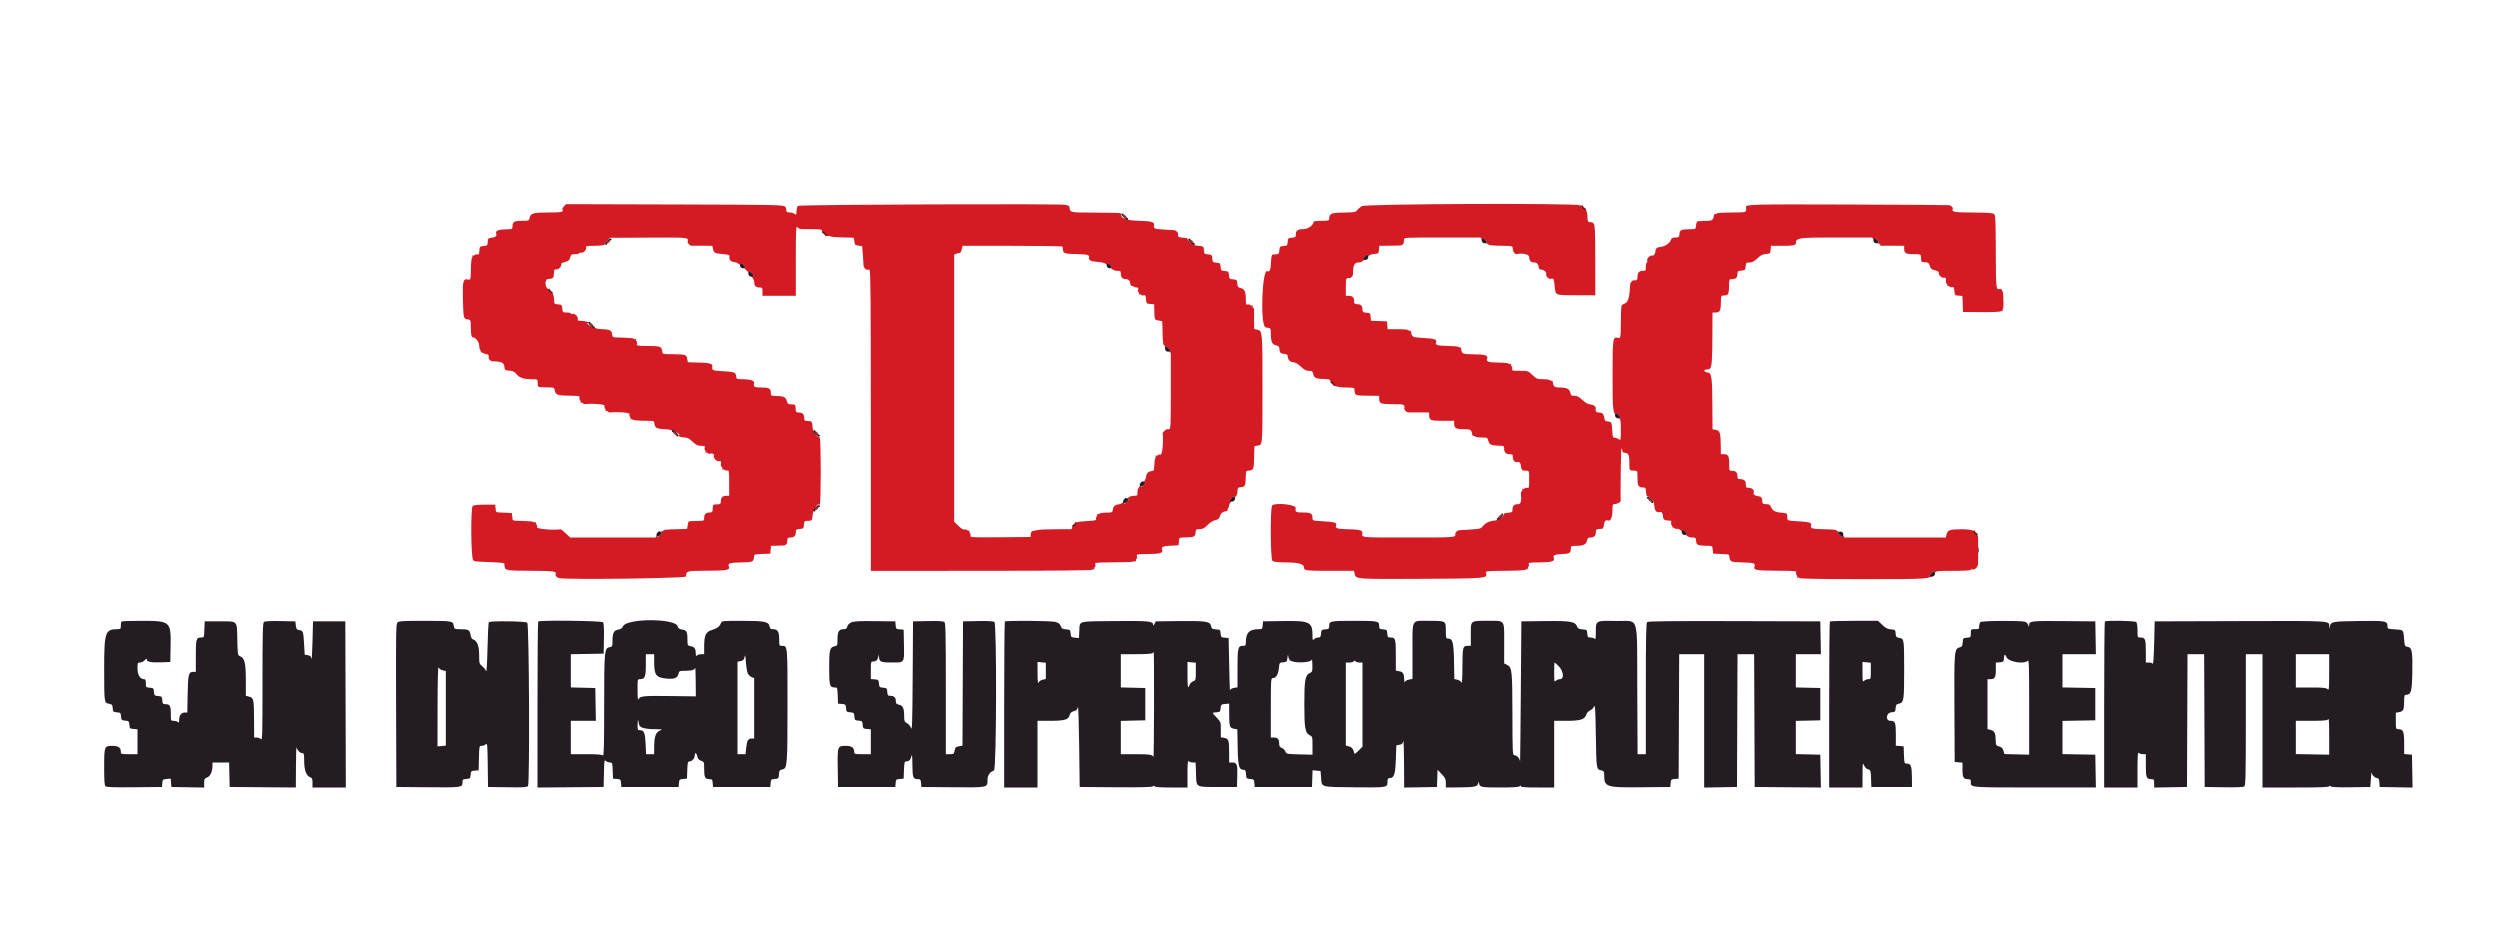 <svg id="svg" version="1.1" xmlns="http://www.w3.org/2000/svg" xmlns:xlink="http://www.w3.org/1999/xlink" width="400" height="149.333" viewBox="0, 0, 400,149.333"><g id="svgg"><path id="path0" d="M90.235 33.017 C 90.060 33.210,89.935 33.398,89.958 33.434 C 90.263 33.916,89.950 34.000,87.844 34.000 C 85.331 34.000,84.908 34.112,84.752 34.823 C 84.641 35.331,84.634 35.333,83.520 35.333 C 82.280 35.333,82.000 35.493,82.000 36.200 C 82.000 36.644,81.961 36.667,81.208 36.681 C 79.678 36.707,79.210 36.902,79.403 37.432 C 79.521 37.756,79.260 37.971,78.665 38.039 C 78.345 38.075,78.074 38.194,78.063 38.303 C 78.051 38.411,78.032 38.683,78.021 38.907 C 78.003 39.252,77.905 39.321,77.375 39.365 C 76.770 39.415,76.748 39.439,76.699 40.116 C 76.661 40.649,76.590 40.794,76.405 40.723 C 76.272 40.671,76.063 40.712,75.941 40.813 C 75.819 40.914,75.658 40.942,75.583 40.874 C 75.508 40.806,75.497 40.839,75.559 40.947 C 75.621 41.055,75.604 41.186,75.521 41.237 C 75.439 41.288,75.360 42.054,75.347 42.939 C 75.320 44.739,75.294 44.835,74.858 44.721 C 74.125 44.530,73.997 45.010,74.061 47.719 C 74.122 50.292,74.167 50.722,74.398 50.954 C 74.527 51.083,74.611 51.106,75.083 51.146 C 75.279 51.162,75.333 51.415,75.333 52.320 C 75.333 53.590,75.432 54.000,75.739 54.000 C 76.113 54.000,76.667 54.761,76.667 55.275 C 76.667 55.551,76.723 55.834,76.792 55.903 C 76.860 55.972,76.917 56.115,76.917 56.222 C 76.917 56.329,77.004 56.417,77.111 56.417 C 77.218 56.417,77.362 56.473,77.431 56.542 C 77.499 56.610,77.693 56.667,77.861 56.667 C 78.140 56.667,78.247 56.854,78.181 57.226 C 78.138 57.464,78.505 57.811,78.803 57.814 C 80.185 57.828,80.648 58.031,80.700 58.646 C 80.748 59.232,80.772 59.252,81.485 59.303 C 82.027 59.341,82.303 59.462,82.541 59.764 C 83.051 60.413,83.716 60.667,84.908 60.667 C 85.956 60.667,86.001 60.683,86.021 61.083 C 86.069 62.042,85.902 61.947,87.587 61.979 C 88.663 62.000,88.676 62.006,88.778 62.514 C 88.918 63.215,89.211 63.301,91.536 63.322 C 92.613 63.331,92.807 63.374,92.726 63.585 C 92.673 63.724,92.712 63.937,92.813 64.059 C 92.914 64.181,92.942 64.342,92.874 64.417 C 92.806 64.492,92.839 64.503,92.947 64.441 C 93.055 64.379,93.193 64.408,93.253 64.505 C 93.314 64.603,93.487 64.670,93.640 64.655 C 94.945 64.527,96.815 64.687,96.726 64.919 C 96.673 65.057,96.712 65.271,96.813 65.392 C 96.914 65.514,96.942 65.675,96.874 65.750 C 96.806 65.825,96.839 65.836,96.947 65.774 C 97.055 65.712,97.193 65.741,97.253 65.839 C 97.314 65.936,97.487 66.004,97.640 65.989 C 98.945 65.861,100.815 66.020,100.726 66.252 C 100.673 66.391,100.712 66.604,100.813 66.726 C 100.914 66.848,100.942 67.009,100.874 67.084 C 100.806 67.159,100.839 67.169,100.947 67.107 C 101.055 67.045,101.186 67.062,101.237 67.145 C 101.288 67.228,102.058 67.307,102.948 67.320 C 104.768 67.347,104.640 67.312,104.715 67.804 C 104.824 68.519,105.053 68.620,106.750 68.695 C 107.591 68.732,109.274 69.653,108.531 69.669 C 108.093 69.679,109.041 69.995,109.515 69.997 C 109.982 69.999,110.265 70.145,110.813 70.667 C 111.393 71.218,111.630 71.333,112.185 71.333 C 112.770 71.333,112.843 71.374,112.754 71.653 C 112.699 71.828,112.732 72.021,112.829 72.081 C 112.926 72.141,112.955 72.271,112.894 72.371 C 112.829 72.474,112.859 72.504,112.963 72.440 C 113.062 72.378,113.194 72.409,113.255 72.509 C 113.317 72.608,113.472 72.649,113.600 72.600 C 113.969 72.459,114.304 72.661,114.221 72.976 C 114.127 73.338,114.735 73.907,115.077 73.775 C 115.331 73.678,115.397 73.824,115.345 74.360 C 115.330 74.513,115.397 74.686,115.495 74.747 C 115.592 74.807,115.621 74.945,115.559 75.053 C 115.497 75.161,115.508 75.194,115.583 75.126 C 115.658 75.058,115.819 75.086,115.941 75.187 C 116.063 75.288,116.276 75.327,116.415 75.274 C 116.631 75.191,116.667 75.469,116.667 77.255 L 116.667 79.333 116.200 79.333 C 115.608 79.333,115.333 79.608,115.333 80.200 C 115.333 80.581,115.257 80.670,114.917 80.688 C 113.998 80.733,114.067 80.665,114.021 81.583 C 114.004 81.924,113.914 82.000,113.533 82.000 C 112.941 82.000,112.667 82.274,112.667 82.867 C 112.667 83.328,112.654 83.334,111.583 83.354 C 110.987 83.366,110.411 83.384,110.303 83.396 C 110.194 83.407,110.075 83.679,110.039 84.000 C 110.002 84.321,109.957 84.598,109.939 84.617 C 109.921 84.635,109.064 84.662,108.036 84.678 C 107.008 84.693,106.167 84.772,106.167 84.853 C 106.167 84.934,106.061 85.000,105.931 85.000 C 105.802 85.000,105.507 85.225,105.276 85.500 L 104.855 86.000 98.038 86.000 L 91.221 86.000 90.522 85.335 C 90.137 84.969,89.769 84.678,89.703 84.688 C 88.498 84.869,85.823 84.629,85.912 84.347 C 85.968 84.172,85.934 83.979,85.837 83.919 C 85.741 83.859,85.712 83.729,85.773 83.629 C 85.837 83.526,85.808 83.496,85.704 83.560 C 85.604 83.622,85.484 83.609,85.436 83.532 C 85.389 83.455,84.617 83.374,83.721 83.353 C 81.825 83.308,82.044 83.393,81.962 82.667 L 81.895 82.083 80.656 82.027 C 79.201 81.961,79.377 82.051,79.294 81.333 L 79.228 80.750 77.539 80.750 C 76.376 80.750,75.782 80.817,75.633 80.967 C 75.290 81.309,75.352 89.170,75.701 89.614 C 75.884 89.847,75.837 89.842,78.542 89.941 C 79.710 89.984,80.673 90.071,80.681 90.135 C 80.688 90.198,80.714 90.426,80.737 90.640 C 80.806 91.271,81.051 91.310,84.985 91.327 C 88.718 91.343,89.092 91.400,88.894 91.917 C 88.810 92.135,89.114 92.429,89.500 92.502 C 90.944 92.778,109.742 92.529,109.758 92.234 C 109.807 91.343,109.834 91.334,112.803 91.319 C 116.494 91.301,116.839 91.233,116.597 90.568 C 116.437 90.129,116.817 90.016,118.549 89.989 C 120.504 89.957,120.588 89.918,120.646 89.007 C 120.664 88.717,120.812 88.675,121.958 88.632 L 123.250 88.583 123.302 87.958 L 123.353 87.333 124.343 87.313 C 125.571 87.287,125.607 87.282,125.778 87.111 C 125.923 86.966,125.945 86.881,125.979 86.333 C 125.995 86.084,126.118 86.000,126.467 86.000 C 127.056 86.000,127.333 85.726,127.333 85.143 C 127.333 84.736,127.401 84.681,127.958 84.635 C 128.549 84.586,128.586 84.549,128.635 83.958 C 128.684 83.370,128.719 83.333,129.250 83.333 C 129.923 83.333,129.967 83.276,130.030 82.323 C 130.070 81.701,130.991 80.263,131.003 80.802 C 131.004 80.865,131.078 80.804,131.167 80.667 C 131.368 80.355,131.368 70.552,131.167 70.083 C 131.088 69.900,131.018 69.801,131.012 69.864 C 130.978 70.196,130.074 69.011,130.035 68.583 C 129.921 67.342,129.965 67.398,129.083 67.354 C 128.743 67.337,128.667 67.248,128.667 66.867 C 128.667 66.274,128.392 66.000,127.800 66.000 C 127.419 66.000,127.330 65.924,127.313 65.583 C 127.267 64.665,127.335 64.734,126.421 64.688 C 126.105 64.671,125.977 64.543,125.871 64.130 C 125.714 63.526,125.378 63.376,124.125 63.350 C 123.373 63.334,123.333 63.310,123.333 62.867 C 123.333 62.158,123.054 62.000,121.800 62.000 C 120.659 62.000,120.541 61.926,120.650 61.283 C 120.710 60.930,120.158 60.719,119.085 60.684 C 117.764 60.641,117.858 60.676,117.786 60.203 C 117.686 59.547,117.545 59.498,115.458 59.381 C 113.994 59.300,113.878 59.240,113.983 58.616 C 114.054 58.201,113.481 58.041,111.830 58.012 C 110.875 57.996,110.077 57.966,110.058 57.947 C 110.038 57.927,109.996 57.725,109.965 57.497 C 109.863 56.753,109.748 56.708,107.883 56.678 C 105.869 56.646,106.026 56.685,105.952 56.196 C 105.832 55.414,105.738 55.382,103.489 55.354 C 101.916 55.335,101.817 55.313,101.912 55.014 C 101.968 54.838,101.934 54.646,101.837 54.586 C 101.741 54.526,101.712 54.396,101.773 54.296 C 101.837 54.192,101.808 54.163,101.704 54.227 C 101.604 54.288,101.484 54.276,101.436 54.199 C 101.389 54.122,100.617 54.041,99.721 54.020 C 97.881 53.976,98.026 54.016,97.952 53.529 C 97.842 52.814,97.613 52.714,95.917 52.638 C 95.076 52.601,93.393 51.681,94.136 51.664 C 94.629 51.653,93.594 51.338,93.057 51.336 C 92.474 51.334,92.377 51.286,92.443 51.035 C 92.540 50.663,91.937 50.091,91.590 50.225 C 91.449 50.279,91.333 50.250,91.333 50.161 C 91.333 50.073,91.038 50.000,90.677 50.000 C 90.038 50.000,90.019 49.983,89.968 49.375 C 89.919 48.784,89.883 48.747,89.292 48.698 C 88.699 48.649,88.667 48.616,88.667 48.068 C 88.667 47.186,88.259 46.363,87.761 46.238 C 87.184 46.093,87.101 44.681,87.667 44.646 C 88.548 44.591,88.602 44.529,88.646 43.516 C 88.662 43.137,88.732 43.048,88.965 43.109 C 89.311 43.200,89.903 42.624,89.794 42.301 C 89.747 42.161,89.961 42.024,90.397 41.917 C 90.959 41.778,91.099 41.659,91.227 41.208 C 91.367 40.718,91.442 40.667,92.024 40.667 C 92.378 40.667,92.667 40.599,92.667 40.516 C 92.667 40.433,92.801 40.400,92.965 40.443 C 93.337 40.540,93.909 39.937,93.775 39.590 C 93.692 39.372,93.884 39.333,95.047 39.331 C 95.800 39.329,96.529 39.256,96.667 39.167 C 96.804 39.078,96.865 39.004,96.802 39.003 C 96.739 39.001,96.889 38.786,97.136 38.525 L 97.583 38.050 103.792 38.021 C 110.426 37.991,110.145 37.959,110.017 38.717 C 109.987 38.891,110.442 39.346,110.616 39.317 C 110.690 39.304,111.475 39.303,112.362 39.314 L 113.974 39.333 114.083 39.831 C 114.224 40.476,114.354 40.544,115.659 40.656 C 116.626 40.739,116.745 40.788,116.709 41.083 C 116.645 41.604,116.922 41.888,117.542 41.937 C 118.378 42.003,120.667 44.296,120.667 45.069 C 120.667 45.723,120.924 46.000,121.533 46.000 C 121.967 46.000,122.000 46.048,122.000 46.667 L 122.000 47.333 124.667 47.333 L 127.333 47.333 127.333 41.724 C 127.333 36.393,127.348 36.128,127.625 36.379 C 127.971 36.692,127.774 36.667,129.833 36.667 C 131.204 36.667,131.500 36.711,131.500 36.917 C 131.500 37.313,132.159 37.874,132.515 37.781 C 132.690 37.735,132.870 37.757,132.915 37.830 C 132.959 37.903,133.800 37.974,134.783 37.988 C 135.766 38.003,136.585 38.030,136.604 38.049 C 136.623 38.068,136.668 38.341,136.704 38.657 C 136.763 39.171,136.829 39.237,137.343 39.296 C 137.659 39.332,137.928 39.374,137.943 39.389 C 137.964 39.412,138.126 41.607,138.174 42.531 C 138.190 42.831,138.540 43.195,138.774 43.153 C 138.853 43.139,139.010 43.136,139.125 43.147 C 139.291 43.163,139.333 48.105,139.333 67.252 L 139.333 91.338 156.993 91.331 C 168.459 91.327,174.688 91.267,174.754 91.160 C 174.810 91.069,174.938 91.045,175.037 91.106 C 175.141 91.171,175.171 91.141,175.106 91.037 C 175.045 90.938,175.074 90.807,175.171 90.747 C 175.268 90.688,175.301 90.495,175.246 90.319 C 175.149 90.014,175.267 89.999,177.947 89.975 C 180.645 89.952,181.052 89.935,181.417 89.838 C 181.508 89.814,181.645 89.805,181.721 89.818 C 181.796 89.831,181.814 89.770,181.760 89.682 C 181.706 89.595,181.741 89.474,181.837 89.414 C 181.934 89.354,181.968 89.162,181.912 88.986 C 181.818 88.688,181.913 88.666,183.364 88.653 C 185.707 88.632,186.149 88.502,185.930 87.902 C 185.787 87.509,186.135 87.361,187.323 87.306 L 188.562 87.250 188.628 86.667 C 188.710 85.946,188.562 86.026,189.885 85.984 C 191.135 85.943,191.259 85.858,191.313 85.000 C 191.329 84.731,191.451 84.667,191.943 84.667 C 192.431 84.667,192.679 84.538,193.188 84.018 C 193.567 83.631,194.075 83.309,194.444 83.222 C 194.947 83.103,195.090 82.977,195.198 82.557 C 195.319 82.091,195.635 81.855,196.250 81.772 C 196.342 81.760,196.417 81.662,196.417 81.556 C 196.417 81.449,196.473 81.305,196.542 81.236 C 196.610 81.167,196.667 80.979,196.667 80.818 C 196.667 80.657,196.967 80.232,197.333 79.872 C 197.870 79.346,198.000 79.100,198.000 78.609 C 198.000 78.118,198.065 77.996,198.333 77.979 C 199.191 77.926,199.276 77.802,199.317 76.552 C 199.359 75.250,199.309 75.371,199.836 75.298 C 200.580 75.196,200.626 75.081,200.655 73.216 C 200.671 72.232,200.700 71.411,200.720 71.391 C 200.740 71.371,200.942 71.330,201.170 71.298 C 202.022 71.181,201.988 71.544,201.997 62.345 C 202.006 53.088,201.993 52.931,201.177 52.752 L 200.667 52.640 200.647 51.278 C 200.637 50.529,200.641 49.792,200.655 49.640 C 200.670 49.487,200.603 49.314,200.505 49.253 C 200.408 49.193,200.379 49.055,200.441 48.947 C 200.503 48.839,200.492 48.806,200.417 48.874 C 200.342 48.942,200.181 48.914,200.059 48.813 C 199.937 48.712,199.724 48.673,199.585 48.726 C 199.380 48.805,199.333 48.658,199.333 47.922 C 199.333 46.684,199.128 46.221,198.519 46.088 C 198.087 45.993,198.012 45.894,197.968 45.364 C 197.920 44.787,197.879 44.747,197.301 44.699 C 196.723 44.651,196.683 44.610,196.634 44.032 C 196.586 43.454,196.546 43.414,195.968 43.366 C 195.390 43.317,195.349 43.277,195.301 42.699 C 195.253 42.121,195.213 42.080,194.634 42.032 C 194.056 41.984,194.016 41.944,193.968 41.366 C 193.920 40.785,193.881 40.747,193.292 40.698 C 192.761 40.654,192.664 40.585,192.646 40.240 C 192.601 39.370,192.657 39.412,191.417 39.298 C 190.950 39.255,189.839 38.361,190.010 38.167 C 190.050 38.121,189.727 38.060,189.292 38.033 C 188.563 37.986,188.409 37.872,188.486 37.441 C 188.528 37.210,188.167 36.857,187.864 36.833 C 187.710 36.821,186.927 36.773,186.125 36.727 C 184.658 36.642,184.543 36.581,184.650 35.949 C 184.721 35.529,184.148 35.373,182.424 35.345 C 180.321 35.312,179.169 34.902,179.460 34.292 C 179.493 34.223,179.440 34.157,179.343 34.146 C 179.246 34.134,179.092 34.106,179.000 34.083 C 178.908 34.060,177.155 34.032,175.103 34.021 C 171.045 33.998,171.235 34.043,171.106 33.083 C 171.093 32.992,171.008 32.910,170.917 32.902 C 170.825 32.894,170.637 32.838,170.500 32.777 C 170.033 32.569,127.870 32.730,127.659 32.941 C 127.555 33.045,127.457 33.433,127.443 33.802 C 127.419 34.401,127.389 34.448,127.154 34.236 C 127.009 34.106,126.653 34.000,126.362 34.000 C 126.012 34.000,125.826 33.915,125.813 33.750 C 125.773 33.278,125.750 33.194,125.620 33.065 C 125.337 32.782,124.337 32.762,107.735 32.715 L 90.553 32.666 90.235 33.017 M217.894 32.985 C 217.607 33.161,217.265 33.457,217.135 33.644 C 216.922 33.948,216.701 33.986,215.040 34.011 C 212.940 34.042,212.667 34.166,212.667 35.083 C 212.667 35.283,212.417 35.333,211.417 35.333 C 210.729 35.333,210.167 35.403,210.167 35.487 C 210.167 36.032,209.280 36.667,208.519 36.667 C 207.620 36.667,207.333 36.874,207.333 37.523 C 207.333 37.931,207.266 37.985,206.708 38.032 C 206.119 38.080,206.080 38.119,206.032 38.699 C 205.984 39.277,205.944 39.317,205.366 39.366 C 204.785 39.414,204.747 39.453,204.698 40.042 C 204.654 40.572,204.585 40.670,204.240 40.688 C 204.016 40.699,203.740 40.718,203.625 40.729 C 203.484 40.743,203.398 41.156,203.360 41.999 C 203.305 43.216,203.158 43.550,202.745 43.392 C 201.955 43.088,201.626 51.515,202.398 52.287 C 202.527 52.416,202.611 52.440,203.083 52.479 C 203.272 52.495,203.333 52.721,203.333 53.406 C 203.333 54.656,203.537 55.112,204.157 55.248 C 204.498 55.323,204.674 55.466,204.688 55.680 C 204.737 56.436,204.824 56.543,205.462 56.628 C 205.999 56.700,205.979 56.683,206.046 57.119 C 206.126 57.646,206.428 57.924,206.964 57.964 C 207.266 57.987,207.709 58.251,208.147 58.667 C 208.689 59.183,208.979 59.333,209.428 59.333 C 209.943 59.333,210.020 59.391,210.111 59.848 C 210.240 60.493,210.580 60.625,212.190 60.655 C 212.698 60.665,212.815 60.736,212.905 61.094 C 213.056 61.697,213.894 62.000,215.411 62.000 C 216.102 62.000,216.673 62.056,216.681 62.125 C 216.688 62.194,216.713 62.419,216.736 62.625 C 216.809 63.279,216.872 63.297,219.208 63.319 L 220.667 63.333 220.667 63.800 C 220.667 64.571,220.909 64.667,222.867 64.667 C 224.723 64.667,224.800 64.697,224.683 65.384 C 224.654 65.558,225.109 66.013,225.283 65.983 C 225.356 65.971,226.148 65.969,227.042 65.980 L 228.667 66.000 228.667 66.467 C 228.667 67.238,228.909 67.333,230.867 67.333 L 232.667 67.333 232.667 67.800 C 232.667 68.506,232.947 68.667,234.181 68.667 C 235.326 68.667,235.449 68.748,235.561 69.583 C 235.573 69.675,235.671 69.750,235.778 69.750 C 235.885 69.750,236.028 69.806,236.097 69.875 C 236.166 69.944,236.620 70.000,237.106 70.000 C 237.962 70.000,237.995 70.017,238.129 70.536 C 238.286 71.140,238.622 71.290,239.875 71.317 C 240.627 71.333,240.667 71.357,240.667 71.800 C 240.667 72.392,240.941 72.667,241.533 72.667 C 241.790 72.667,242.006 72.723,242.014 72.792 C 242.022 72.860,242.047 73.092,242.070 73.307 C 242.116 73.724,242.467 74.039,242.765 73.930 C 243.089 73.812,243.304 74.073,243.372 74.668 C 243.409 74.988,243.527 75.259,243.636 75.271 C 243.745 75.282,244.021 75.301,244.250 75.313 C 244.660 75.333,244.667 75.356,244.667 76.745 C 244.667 77.936,244.627 78.141,244.415 78.059 C 244.276 78.006,244.063 78.045,243.941 78.147 C 243.819 78.248,243.658 78.275,243.583 78.207 C 243.508 78.139,243.497 78.172,243.559 78.280 C 243.621 78.388,243.592 78.526,243.495 78.587 C 243.397 78.647,243.330 78.821,243.345 78.973 C 243.466 80.211,243.337 80.667,242.867 80.667 C 242.277 80.667,242.000 80.941,242.000 81.524 C 242.000 81.938,241.937 81.986,241.330 82.032 C 240.962 82.060,240.660 82.137,240.658 82.203 C 240.651 82.584,239.696 83.258,239.101 83.302 C 238.311 83.360,237.635 83.692,237.213 84.229 C 236.888 84.642,236.839 84.650,233.469 84.840 C 233.168 84.857,232.805 85.207,232.847 85.441 C 232.947 85.998,232.927 86.000,225.417 86.000 C 217.491 86.000,217.856 86.035,217.983 85.283 C 218.055 84.861,217.481 84.706,215.745 84.678 C 213.968 84.650,213.598 84.539,213.773 84.083 C 213.948 83.627,213.557 83.510,211.458 83.391 C 210.002 83.309,210.000 83.308,210.000 82.854 C 210.000 82.159,209.715 82.000,208.467 82.000 C 207.325 82.000,207.207 81.926,207.317 81.283 C 207.408 80.744,204.134 80.381,203.548 80.864 C 203.228 81.127,203.261 89.404,203.583 89.726 C 203.762 89.904,204.340 89.971,205.866 89.989 C 207.966 90.015,208.667 90.249,208.667 90.928 C 208.667 91.289,209.133 91.333,212.917 91.333 L 216.640 91.333 216.752 91.843 C 216.932 92.662,217.035 92.669,227.135 92.616 C 237.898 92.559,238.060 92.545,237.756 91.714 C 237.630 91.371,237.853 91.344,240.974 91.326 C 242.657 91.316,244.039 91.238,244.093 91.151 C 244.146 91.065,244.278 91.045,244.387 91.107 C 244.495 91.169,244.528 91.159,244.460 91.084 C 244.392 91.009,244.419 90.848,244.520 90.726 C 244.621 90.604,244.660 90.391,244.607 90.252 C 244.525 90.039,244.747 89.998,246.047 89.986 C 248.372 89.965,248.815 89.835,248.597 89.235 C 248.455 88.844,248.803 88.685,249.880 88.650 C 251.177 88.608,251.333 88.502,251.333 87.667 C 251.333 87.378,251.444 87.333,252.156 87.333 C 253.322 87.333,253.781 87.119,253.914 86.510 C 254.006 86.094,254.110 86.000,254.480 86.000 C 255.059 86.000,255.333 85.722,255.333 85.133 C 255.333 84.752,255.410 84.663,255.750 84.646 C 255.979 84.634,256.255 84.616,256.364 84.604 C 256.473 84.593,256.591 84.321,256.628 84.001 C 256.697 83.393,256.913 83.144,257.255 83.275 C 257.669 83.434,257.949 82.870,257.981 81.813 C 258.017 80.618,257.999 80.658,258.523 80.622 C 258.929 80.595,259.357 80.287,259.317 80.051 C 259.243 79.615,259.350 71.628,259.429 71.707 C 259.482 71.760,259.545 71.941,259.570 72.110 C 259.595 72.279,259.683 72.420,259.766 72.425 C 260.518 72.466,260.667 72.681,260.688 73.761 C 260.720 75.429,260.625 75.265,261.583 75.313 C 261.985 75.333,262.000 75.374,262.000 76.467 C 262.000 77.716,262.159 78.000,262.857 78.000 C 263.276 78.000,263.318 78.060,263.365 78.708 C 263.394 79.098,263.454 79.384,263.500 79.343 C 263.603 79.253,264.578 80.187,264.621 80.417 C 264.638 80.508,264.679 80.833,264.712 81.138 C 264.776 81.744,265.088 82.043,265.542 81.934 C 265.879 81.854,266.013 82.021,266.077 82.598 C 266.142 83.193,266.233 83.247,267.286 83.319 C 267.398 83.327,267.446 83.447,267.393 83.585 C 267.340 83.724,267.379 83.937,267.480 84.059 C 267.581 84.181,267.627 84.330,267.582 84.390 C 267.537 84.451,267.549 84.463,267.610 84.418 C 267.670 84.373,267.819 84.419,267.941 84.520 C 268.063 84.621,268.270 84.663,268.402 84.612 C 268.546 84.557,268.940 84.818,269.383 85.260 C 269.987 85.864,270.234 86.000,270.728 86.000 C 271.215 86.000,271.337 86.065,271.354 86.333 C 271.408 87.191,271.531 87.276,272.781 87.317 C 274.105 87.360,273.956 87.279,274.038 88.000 L 274.105 88.583 275.344 88.640 C 276.758 88.704,276.676 88.671,276.711 89.189 C 276.757 89.860,277.013 89.956,278.838 89.988 C 280.516 90.017,280.895 90.132,280.736 90.568 C 280.493 91.236,280.829 91.301,284.620 91.319 C 287.109 91.331,287.477 91.367,287.393 91.585 C 287.340 91.724,287.379 91.937,287.480 92.059 C 287.581 92.181,287.608 92.342,287.540 92.417 C 287.472 92.492,287.505 92.503,287.613 92.441 C 287.722 92.379,287.857 92.403,287.913 92.495 C 287.980 92.603,291.554 92.661,298.105 92.661 C 309.035 92.661,308.735 92.685,309.468 91.753 C 309.797 91.335,309.806 91.333,312.566 91.333 C 314.240 91.333,315.333 91.270,315.333 91.172 C 315.333 91.083,315.449 91.055,315.590 91.109 C 315.950 91.247,316.473 90.720,316.497 90.193 C 316.526 89.578,316.519 86.507,316.488 86.000 C 316.425 84.976,315.743 84.658,313.667 84.684 C 311.944 84.706,311.630 84.817,311.463 85.464 L 311.324 86.000 303.234 86.000 L 295.145 86.000 294.724 85.500 C 294.493 85.225,294.198 85.000,294.069 85.000 C 293.939 85.000,293.833 84.933,293.833 84.852 C 293.833 84.771,292.954 84.692,291.880 84.677 C 289.967 84.651,289.596 84.546,289.773 84.083 C 289.948 83.627,289.557 83.510,287.458 83.391 C 286.056 83.312,285.999 83.293,285.979 82.904 C 285.968 82.682,285.949 82.407,285.938 82.293 C 285.924 82.162,285.575 82.064,285.000 82.028 C 284.035 81.968,283.568 81.694,283.318 81.042 C 283.207 80.751,283.043 80.667,282.587 80.667 C 282.118 80.667,281.996 80.600,281.979 80.333 C 281.931 79.563,281.846 79.458,281.205 79.372 C 280.730 79.308,280.487 79.066,280.597 78.765 C 280.706 78.467,280.391 78.116,279.974 78.070 C 279.759 78.047,279.527 78.022,279.458 78.014 C 279.390 78.006,279.333 77.790,279.333 77.533 C 279.333 76.941,279.059 76.667,278.467 76.667 C 278.067 76.667,278.000 76.600,278.000 76.200 C 278.000 75.608,277.726 75.333,277.133 75.333 C 276.668 75.333,276.667 75.330,276.667 74.200 C 276.667 72.946,276.509 72.667,275.800 72.667 L 275.333 72.667 275.322 71.458 C 275.301 69.217,275.210 68.917,274.514 68.778 L 274.000 68.675 273.984 65.462 C 273.958 60.116,273.890 59.640,273.134 59.584 C 272.710 59.553,272.511 59.177,272.903 59.146 C 273.386 59.108,273.471 59.084,273.602 58.954 C 273.902 58.653,273.966 57.695,273.986 53.208 L 274.000 50.000 274.467 50.000 C 275.175 50.000,275.333 49.720,275.333 48.467 C 275.333 47.843,275.390 47.327,275.458 47.319 C 275.527 47.312,275.752 47.287,275.958 47.264 C 276.574 47.196,276.625 47.064,276.653 45.458 C 276.666 44.706,276.690 44.667,277.133 44.667 C 277.723 44.667,278.000 44.393,278.000 43.810 C 278.000 43.403,278.067 43.348,278.625 43.302 C 279.216 43.253,279.253 43.216,279.302 42.625 C 279.351 42.036,279.386 42.000,279.920 42.000 C 280.351 42.000,280.651 41.843,281.178 41.342 C 281.717 40.829,282.021 40.673,282.560 40.634 C 283.227 40.585,283.252 40.562,283.302 39.958 L 283.353 39.333 285.080 39.333 C 286.907 39.333,287.333 39.257,287.333 38.928 C 287.333 38.054,287.709 38.000,293.813 38.000 L 299.522 38.000 299.942 38.500 C 300.174 38.775,300.469 39.000,300.598 39.000 C 300.728 39.000,300.833 39.075,300.833 39.167 C 300.833 39.258,300.890 39.324,300.958 39.314 C 301.027 39.303,301.890 39.303,302.875 39.314 L 304.667 39.333 304.667 39.800 C 304.667 40.509,304.946 40.667,306.200 40.667 C 307.292 40.667,307.334 40.682,307.354 41.083 C 307.400 42.000,307.334 41.932,308.226 41.979 C 308.518 41.995,308.658 42.138,308.773 42.542 C 308.901 42.992,309.041 43.111,309.603 43.250 C 310.039 43.358,310.253 43.494,310.206 43.635 C 310.097 43.957,310.689 44.533,311.035 44.443 C 311.330 44.365,311.397 44.491,311.345 45.027 C 311.330 45.179,311.397 45.353,311.495 45.413 C 311.592 45.474,311.621 45.612,311.559 45.720 C 311.497 45.828,311.508 45.861,311.583 45.793 C 311.658 45.725,311.819 45.752,311.941 45.853 C 312.063 45.955,312.272 45.995,312.405 45.944 C 312.590 45.873,312.661 46.018,312.699 46.550 C 312.748 47.226,312.771 47.252,313.368 47.301 L 313.986 47.353 314.035 48.635 L 314.083 49.917 317.000 49.942 C 318.604 49.956,319.999 49.900,320.099 49.818 C 320.199 49.737,320.342 49.725,320.417 49.793 C 320.492 49.861,320.503 49.828,320.441 49.720 C 320.379 49.612,320.392 49.484,320.470 49.435 C 320.586 49.364,320.590 48.001,320.479 46.833 C 320.443 46.465,320.142 46.140,319.917 46.227 C 319.375 46.435,319.341 46.084,319.329 40.288 C 319.320 35.475,319.277 34.468,319.076 34.267 C 318.884 34.074,318.199 34.022,315.716 34.007 C 312.623 33.990,312.246 33.922,312.440 33.417 C 312.523 33.199,312.221 32.906,311.833 32.829 C 311.696 32.802,304.428 32.755,295.682 32.725 C 280.259 32.672,279.300 32.696,279.358 33.141 C 279.472 34.003,279.480 34.000,277.111 34.000 C 275.889 34.000,274.833 34.056,274.764 34.125 C 274.695 34.194,274.551 34.250,274.444 34.250 C 274.337 34.250,274.240 34.325,274.228 34.417 C 274.117 35.239,273.984 35.333,272.897 35.354 C 272.312 35.366,271.745 35.384,271.636 35.396 C 271.527 35.407,271.409 35.679,271.372 36.000 C 271.290 36.721,271.438 36.640,270.115 36.683 C 268.865 36.724,268.741 36.809,268.688 37.667 C 268.671 37.933,268.549 38.000,268.079 38.000 C 267.624 38.000,267.460 38.084,267.348 38.375 C 267.099 39.028,266.314 39.489,265.306 39.574 C 265.161 39.586,264.918 39.830,264.910 39.972 C 264.877 40.550,264.635 40.961,264.369 40.891 C 263.997 40.794,263.424 41.395,263.558 41.744 C 263.612 41.885,263.584 42.000,263.495 42.000 C 263.406 42.000,263.333 42.300,263.333 42.667 C 263.333 43.286,263.300 43.333,262.867 43.333 C 262.253 43.333,262.000 43.611,262.000 44.283 C 262.000 44.787,261.865 44.923,261.441 44.847 C 261.208 44.805,260.857 45.168,260.838 45.469 C 260.681 47.926,260.528 48.368,259.724 48.676 C 259.379 48.808,259.364 48.916,259.342 51.351 C 259.317 54.122,259.308 54.172,258.858 54.055 C 258.048 53.843,258.009 54.119,258.009 60.026 C 258.010 65.971,258.028 66.105,258.913 66.801 C 259.313 67.116,259.333 67.213,259.333 68.836 C 259.333 70.379,259.308 70.520,259.067 70.320 C 258.921 70.198,258.644 70.075,258.452 70.046 C 258.005 69.977,258.049 70.089,257.957 68.786 C 257.867 67.497,257.868 67.498,257.227 67.431 C 256.840 67.391,256.739 67.291,256.694 66.899 C 256.617 66.241,256.380 66.000,255.813 66.000 C 255.364 66.000,255.228 65.804,255.317 65.283 C 255.361 65.023,254.911 64.738,254.401 64.702 C 254.060 64.678,253.650 64.441,253.186 63.999 C 252.653 63.492,252.352 63.333,251.923 63.333 C 251.430 63.333,251.346 63.269,251.248 62.823 C 251.115 62.217,250.656 62.000,249.509 62.000 C 248.705 62.000,248.544 61.862,248.439 61.083 C 248.427 60.992,248.329 60.917,248.222 60.917 C 248.115 60.917,247.972 60.860,247.903 60.792 C 247.834 60.723,247.352 60.667,246.833 60.667 C 245.958 60.667,245.835 60.617,245.187 60.000 C 244.490 59.337,244.478 59.333,243.165 59.333 C 242.054 59.333,241.859 59.293,241.941 59.081 C 241.994 58.943,241.955 58.729,241.853 58.608 C 241.752 58.486,241.725 58.325,241.793 58.250 C 241.861 58.175,241.828 58.164,241.720 58.226 C 241.612 58.288,241.481 58.271,241.430 58.188 C 241.379 58.105,240.608 58.027,239.717 58.013 C 238.148 57.990,237.772 57.867,237.930 57.432 C 238.146 56.839,237.697 56.702,235.478 56.681 C 233.975 56.666,233.889 56.619,233.772 55.750 C 233.760 55.658,233.675 55.582,233.583 55.581 C 233.492 55.579,233.342 55.532,233.250 55.475 C 233.158 55.418,232.373 55.360,231.505 55.345 C 229.966 55.319,229.602 55.195,229.773 54.750 C 229.948 54.295,229.556 54.177,227.475 54.058 C 225.985 53.974,225.884 53.916,225.772 53.083 C 225.760 52.992,225.663 52.917,225.556 52.917 C 225.449 52.917,225.305 52.860,225.236 52.792 C 225.167 52.723,224.416 52.667,223.566 52.667 L 222.020 52.667 221.968 52.042 L 221.917 51.417 220.635 51.368 L 219.353 51.320 219.301 50.701 C 219.253 50.118,219.215 50.080,218.625 50.032 C 218.067 49.985,218.000 49.931,218.000 49.523 C 218.000 48.941,217.723 48.667,217.133 48.667 C 216.733 48.667,216.667 48.600,216.667 48.200 C 216.667 47.608,216.392 47.333,215.800 47.333 L 215.333 47.333 215.333 45.917 C 215.333 44.536,215.388 44.396,215.893 44.486 C 216.131 44.529,216.477 44.162,216.480 43.864 C 216.495 42.465,216.699 42.000,217.298 42.000 C 217.762 42.000,218.021 41.862,218.530 41.343 C 219.046 40.816,219.313 40.675,219.879 40.634 C 220.562 40.585,220.585 40.564,220.635 39.958 L 220.687 39.333 222.343 39.313 C 224.288 39.288,224.265 39.290,224.444 39.111 C 224.590 38.966,224.612 38.881,224.646 38.333 C 224.666 38.006,224.785 38.000,230.761 38.000 L 236.855 38.000 237.276 38.500 C 237.507 38.775,237.802 39.000,237.931 39.000 C 238.061 39.000,238.167 39.066,238.167 39.147 C 238.167 39.228,239.008 39.307,240.036 39.322 C 242.128 39.353,242.008 39.322,242.045 39.856 C 242.072 40.262,242.380 40.690,242.616 40.650 C 243.707 40.465,244.667 40.691,244.667 41.133 C 244.667 41.720,244.940 42.000,245.514 42.000 C 245.932 42.000,246.140 42.268,246.228 42.917 C 246.240 43.008,246.325 43.090,246.417 43.097 C 246.968 43.144,247.468 43.504,247.391 43.799 C 247.283 44.211,247.790 44.717,248.202 44.609 C 248.566 44.514,248.622 44.627,248.732 45.667 C 248.907 47.336,248.653 47.227,252.417 47.240 L 255.250 47.250 255.244 41.917 C 255.238 36.716,255.202 35.979,254.935 35.713 C 254.806 35.584,254.722 35.560,254.250 35.521 C 254.073 35.506,254.000 35.305,254.000 34.828 C 254.000 33.718,253.627 33.051,252.892 32.848 C 251.565 32.481,218.506 32.611,217.894 32.985 M179.918 34.668 C 180.084 34.852,180.256 34.966,180.301 34.922 C 180.412 34.810,179.997 34.333,179.787 34.333 C 179.692 34.333,179.751 34.484,179.918 34.668 M237.917 38.805 C 237.806 38.916,237.167 38.325,237.167 38.112 C 237.167 38.018,237.354 38.118,237.583 38.333 C 237.811 38.548,237.962 38.760,237.917 38.805 M300.584 38.805 C 300.473 38.916,299.833 38.325,299.833 38.112 C 299.833 38.018,300.021 38.118,300.249 38.333 C 300.478 38.548,300.629 38.760,300.584 38.805 M97.251 38.666 C 97.085 38.850,97.026 39.000,97.120 39.000 C 97.330 39.000,97.746 38.524,97.634 38.412 C 97.590 38.367,97.417 38.482,97.251 38.666 M190.584 38.668 C 190.751 38.852,190.923 38.966,190.967 38.922 C 191.079 38.810,190.663 38.333,190.454 38.333 C 190.359 38.333,190.418 38.484,190.584 38.668 M170.014 39.458 C 170.022 39.527,170.047 39.759,170.070 39.974 C 170.134 40.554,170.375 40.627,172.308 40.655 C 174.034 40.681,174.402 40.795,174.227 41.250 C 174.141 41.474,174.462 41.774,174.833 41.817 C 174.971 41.833,175.472 41.887,175.947 41.938 C 176.659 42.014,176.932 42.146,177.496 42.682 C 178.021 43.182,178.315 43.333,178.757 43.333 C 179.277 43.333,179.333 43.379,179.333 43.800 C 179.333 44.387,179.607 44.667,180.181 44.667 C 180.598 44.667,180.807 44.935,180.894 45.583 C 180.907 45.675,181.004 45.750,181.111 45.750 C 181.218 45.750,181.362 45.806,181.431 45.875 C 181.499 45.944,181.698 46.000,181.872 46.000 C 182.109 46.000,182.163 46.081,182.088 46.319 C 182.032 46.495,182.066 46.688,182.163 46.747 C 182.259 46.807,182.288 46.938,182.227 47.037 C 182.163 47.141,182.192 47.171,182.296 47.106 C 182.396 47.045,182.526 47.074,182.586 47.171 C 182.646 47.268,182.834 47.303,183.004 47.249 C 183.268 47.165,183.321 47.256,183.365 47.867 C 183.415 48.564,183.434 48.585,184.042 48.635 L 184.667 48.687 184.688 49.677 C 184.719 51.173,184.730 51.197,185.462 51.295 C 185.709 51.328,185.927 51.371,185.947 51.391 C 185.967 51.411,185.996 52.269,186.011 53.297 C 186.026 54.325,186.105 55.167,186.186 55.167 C 186.267 55.167,186.333 55.272,186.333 55.402 C 186.333 55.531,186.558 55.826,186.833 56.058 L 187.333 56.478 187.333 62.573 C 187.333 67.878,187.301 68.667,187.083 68.667 C 186.946 68.667,186.777 68.672,186.708 68.679 C 186.536 68.695,186.010 69.183,186.026 69.312 C 186.188 70.604,185.963 72.844,185.681 72.754 C 185.505 72.699,185.312 72.732,185.253 72.829 C 185.193 72.926,185.062 72.955,184.963 72.894 C 184.859 72.829,184.829 72.859,184.894 72.963 C 184.955 73.062,184.946 73.181,184.872 73.226 C 184.799 73.271,184.721 73.741,184.699 74.269 C 184.653 75.363,184.677 75.308,184.214 75.379 C 183.684 75.460,183.410 75.762,183.368 76.313 C 183.343 76.643,183.105 77.031,182.665 77.463 C 182.130 77.988,182.000 78.233,182.000 78.724 C 182.000 79.314,181.981 79.333,181.391 79.333 C 180.900 79.333,180.654 79.463,180.130 79.998 C 179.698 80.438,179.309 80.676,178.979 80.701 C 178.429 80.743,178.127 81.017,178.046 81.548 C 177.974 82.015,178.016 81.997,176.941 82.022 C 176.419 82.034,175.951 82.110,175.901 82.191 C 175.851 82.272,175.722 82.288,175.613 82.226 C 175.505 82.164,175.472 82.175,175.540 82.250 C 175.608 82.325,175.581 82.486,175.480 82.608 C 175.379 82.729,175.336 82.933,175.384 83.059 C 175.454 83.241,175.153 83.306,173.939 83.370 C 172.228 83.459,171.719 83.649,171.567 84.255 L 171.464 84.667 169.024 84.679 C 167.681 84.686,166.433 84.726,166.250 84.768 C 166.067 84.810,165.745 84.869,165.536 84.900 C 165.054 84.970,164.951 85.077,164.917 85.542 L 164.889 85.917 160.032 85.961 C 155.732 86.000,155.186 85.976,155.273 85.750 C 155.327 85.610,155.288 85.396,155.187 85.274 C 155.086 85.152,155.058 84.985,155.126 84.901 C 155.194 84.818,155.182 84.806,155.099 84.874 C 155.015 84.942,154.848 84.914,154.726 84.813 C 154.604 84.712,154.398 84.670,154.267 84.720 C 154.130 84.773,153.743 84.530,153.349 84.143 L 152.667 83.474 152.667 62.090 L 152.667 40.706 153.042 40.584 C 153.248 40.516,153.492 40.451,153.583 40.439 C 153.675 40.427,153.760 40.342,153.772 40.250 C 153.785 40.158,153.850 39.915,153.917 39.708 L 154.039 39.333 162.019 39.333 C 166.409 39.333,170.006 39.390,170.014 39.458 M218.584 41.166 C 218.418 41.350,218.205 41.500,218.112 41.500 C 218.018 41.500,218.118 41.313,218.333 41.084 C 218.791 40.596,219.030 40.673,218.584 41.166 M119.250 42.805 C 119.140 42.916,118.500 42.325,118.500 42.112 C 118.500 42.018,118.687 42.118,118.916 42.333 C 119.145 42.548,119.295 42.760,119.250 42.805 M177.917 42.805 C 177.806 42.916,177.167 42.325,177.167 42.112 C 177.167 42.018,177.354 42.118,177.583 42.333 C 177.811 42.548,177.962 42.760,177.917 42.805 M120.584 44.139 C 120.473 44.249,119.833 43.658,119.833 43.445 C 119.833 43.352,120.021 43.451,120.249 43.666 C 120.478 43.881,120.629 44.094,120.584 44.139 M94.584 52.001 C 94.751 52.185,94.923 52.299,94.967 52.255 C 95.079 52.143,94.663 51.667,94.454 51.667 C 94.359 51.667,94.418 51.817,94.584 52.001 M187.250 56.139 C 187.140 56.249,186.500 55.658,186.500 55.445 C 186.500 55.352,186.687 55.451,186.916 55.666 C 187.145 55.881,187.295 56.094,187.250 56.139 M259.250 66.805 C 259.140 66.916,258.500 66.325,258.500 66.112 C 258.500 66.018,258.687 66.118,258.916 66.333 C 259.145 66.548,259.295 66.760,259.250 66.805 M107.667 69.120 C 107.667 69.330,108.143 69.746,108.255 69.634 C 108.299 69.590,108.185 69.417,108.001 69.251 C 107.817 69.085,107.667 69.026,107.667 69.120 M130.584 69.334 C 130.751 69.518,130.923 69.633,130.967 69.588 C 131.079 69.476,130.663 69.000,130.454 69.000 C 130.359 69.000,130.418 69.150,130.584 69.334 M183.001 77.583 C 182.786 77.811,182.573 77.962,182.528 77.917 C 182.417 77.806,183.009 77.167,183.222 77.167 C 183.315 77.167,183.216 77.354,183.001 77.583 M197.251 79.832 C 197.085 80.016,196.872 80.167,196.778 80.167 C 196.685 80.167,196.784 79.979,196.999 79.751 C 197.458 79.263,197.697 79.340,197.251 79.832 M263.667 79.787 C 263.667 79.997,264.143 80.412,264.255 80.301 C 264.299 80.256,264.185 80.084,264.001 79.918 C 263.817 79.751,263.667 79.692,263.667 79.787 M180.334 80.249 C 180.119 80.478,179.906 80.629,179.861 80.584 C 179.751 80.473,180.342 79.833,180.555 79.833 C 180.648 79.833,180.549 80.021,180.334 80.249 M130.584 81.332 C 130.418 81.516,130.359 81.667,130.454 81.667 C 130.663 81.667,131.079 81.190,130.967 81.078 C 130.923 81.034,130.751 81.148,130.584 81.332 M239.830 82.587 C 239.508 82.975,239.738 83.049,240.082 82.668 C 240.249 82.484,240.308 82.333,240.213 82.333 C 240.118 82.333,239.946 82.448,239.830 82.587 M269.917 85.472 C 269.806 85.583,269.167 84.991,269.167 84.778 C 269.167 84.685,269.354 84.784,269.583 84.999 C 269.811 85.214,269.962 85.427,269.917 85.472 M105.667 85.583 C 105.452 85.811,105.240 85.962,105.195 85.917 C 105.084 85.806,105.675 85.167,105.888 85.167 C 105.982 85.167,105.882 85.354,105.667 85.583 M294.584 85.501 C 295.030 85.993,294.791 86.071,294.333 85.583 C 294.118 85.354,294.018 85.167,294.112 85.167 C 294.205 85.167,294.418 85.317,294.584 85.501 M309.251 91.832 C 309.085 92.016,308.872 92.167,308.778 92.167 C 308.685 92.167,308.784 91.979,308.999 91.751 C 309.458 91.263,309.697 91.340,309.251 91.832 " stroke="none" fill="#d41b23" fill-rule="evenodd"></path><path id="path1" d="M253.097 32.978 C 253.048 33.057,253.149 33.250,253.321 33.405 C 253.570 33.631,253.659 33.644,253.760 33.469 C 253.830 33.349,253.825 33.306,253.750 33.374 C 253.577 33.531,253.139 33.179,253.262 32.981 C 253.312 32.900,253.316 32.833,253.270 32.833 C 253.224 32.833,253.146 32.898,253.097 32.978 M179.460 34.292 C 179.383 34.454,180.287 35.324,180.408 35.203 C 180.557 35.054,180.513 34.806,180.356 34.903 C 180.172 35.016,179.628 34.428,179.777 34.278 C 179.839 34.217,179.806 34.167,179.704 34.167 C 179.603 34.167,179.493 34.223,179.460 34.292 M131.567 37.192 C 131.498 37.304,131.521 37.340,131.622 37.278 C 131.838 37.144,132.209 37.564,132.040 37.750 C 131.972 37.825,132.015 37.830,132.136 37.760 C 132.310 37.659,132.297 37.569,132.068 37.317 C 131.732 36.945,131.722 36.942,131.567 37.192 M97.144 38.525 C 96.731 38.956,96.696 39.167,97.038 39.167 C 97.119 39.167,97.146 39.102,97.097 39.022 C 96.984 38.839,97.572 38.294,97.722 38.444 C 97.783 38.505,97.833 38.472,97.833 38.371 C 97.833 38.015,97.579 38.071,97.144 38.525 M237.099 38.271 C 236.947 38.667,237.380 39.084,237.736 38.884 C 237.977 38.750,237.962 38.689,237.609 38.357 C 237.245 38.015,237.199 38.008,237.099 38.271 M299.765 38.271 C 299.613 38.667,300.047 39.084,300.403 38.884 C 300.644 38.750,300.629 38.689,300.275 38.357 C 299.912 38.015,299.866 38.008,299.765 38.271 M190.127 38.292 C 190.049 38.454,190.954 39.324,191.075 39.203 C 191.223 39.054,191.180 38.806,191.022 38.903 C 190.839 39.016,190.294 38.428,190.444 38.278 C 190.505 38.217,190.472 38.167,190.371 38.167 C 190.269 38.167,190.160 38.223,190.127 38.292 M218.357 41.058 C 218.015 41.422,218.008 41.467,218.271 41.568 C 218.667 41.720,219.084 41.287,218.884 40.930 C 218.750 40.690,218.689 40.704,218.357 41.058 M118.432 42.271 C 118.280 42.667,118.713 43.084,119.070 42.884 C 119.310 42.750,119.296 42.689,118.942 42.357 C 118.578 42.015,118.533 42.008,118.432 42.271 M177.099 42.271 C 176.947 42.667,177.380 43.084,177.736 42.884 C 177.977 42.750,177.962 42.689,177.609 42.357 C 177.245 42.015,177.199 42.008,177.099 42.271 M119.765 43.604 C 119.613 44.000,120.047 44.417,120.403 44.218 C 120.644 44.083,120.629 44.023,120.275 43.690 C 119.912 43.349,119.866 43.341,119.765 43.604 M87.764 46.311 C 87.715 46.390,87.815 46.583,87.987 46.739 C 88.237 46.964,88.326 46.977,88.427 46.803 C 88.496 46.682,88.492 46.639,88.417 46.707 C 88.244 46.864,87.806 46.512,87.928 46.314 C 87.979 46.233,87.982 46.167,87.936 46.167 C 87.891 46.167,87.813 46.232,87.764 46.311 M94.127 51.625 C 94.049 51.787,94.954 52.657,95.075 52.536 C 95.223 52.388,95.180 52.139,95.022 52.236 C 94.839 52.350,94.294 51.761,94.444 51.611 C 94.505 51.550,94.472 51.500,94.371 51.500 C 94.269 51.500,94.160 51.556,94.127 51.625 M186.432 55.604 C 186.280 56.000,186.713 56.417,187.070 56.218 C 187.310 56.083,187.296 56.023,186.942 55.690 C 186.578 55.349,186.533 55.341,186.432 55.604 M212.901 61.192 C 212.832 61.304,212.855 61.340,212.955 61.278 C 213.171 61.144,213.543 61.564,213.374 61.750 C 213.306 61.825,213.349 61.830,213.469 61.760 C 213.644 61.659,213.630 61.569,213.402 61.317 C 213.065 60.945,213.055 60.942,212.901 61.192 M258.432 66.271 C 258.280 66.667,258.713 67.084,259.070 66.884 C 259.310 66.750,259.296 66.689,258.942 66.357 C 258.578 66.015,258.533 66.008,258.432 66.271 M107.592 68.797 C 107.541 68.848,107.500 68.964,107.500 69.056 C 107.500 69.147,107.550 69.172,107.611 69.111 C 107.761 68.961,108.350 69.506,108.236 69.689 C 108.187 69.768,108.222 69.833,108.314 69.833 C 108.652 69.833,108.587 69.571,108.142 69.144 C 107.890 68.903,107.642 68.747,107.592 68.797 M130.127 68.958 C 130.049 69.121,130.954 69.990,131.075 69.870 C 131.223 69.721,131.180 69.472,131.022 69.570 C 130.839 69.683,130.294 69.095,130.444 68.945 C 130.505 68.883,130.472 68.833,130.371 68.833 C 130.269 68.833,130.160 68.890,130.127 68.958 M182.518 77.229 C 182.127 77.700,182.495 78.063,182.940 77.645 C 183.236 77.366,183.284 77.238,183.127 77.138 C 182.833 76.952,182.735 76.967,182.518 77.229 M197.024 79.725 C 196.682 80.088,196.674 80.134,196.937 80.235 C 197.333 80.387,197.750 79.953,197.551 79.597 C 197.416 79.356,197.356 79.371,197.024 79.725 M263.592 79.464 C 263.541 79.514,263.500 79.631,263.500 79.722 C 263.500 79.814,263.550 79.839,263.611 79.777 C 263.761 79.628,264.350 80.172,264.236 80.356 C 264.187 80.435,264.222 80.500,264.314 80.500 C 264.652 80.500,264.587 80.238,264.142 79.811 C 263.890 79.569,263.642 79.413,263.592 79.464 M179.851 79.896 C 179.460 80.366,179.829 80.729,180.273 80.312 C 180.570 80.033,180.617 79.905,180.460 79.805 C 180.167 79.619,180.068 79.633,179.851 79.896 M130.478 81.192 C 130.064 81.623,130.029 81.833,130.371 81.833 C 130.453 81.833,130.480 81.768,130.430 81.689 C 130.317 81.506,130.905 80.961,131.055 81.111 C 131.117 81.172,131.167 81.139,131.167 81.038 C 131.167 80.681,130.913 80.738,130.478 81.192 M240.236 82.311 C 240.350 82.494,239.761 83.039,239.611 82.889 C 239.550 82.828,239.500 82.861,239.500 82.962 C 239.500 83.319,239.754 83.262,240.189 82.808 C 240.602 82.377,240.637 82.167,240.296 82.167 C 240.214 82.167,240.187 82.232,240.236 82.311 M172.072 83.648 C 172.194 83.846,171.756 84.197,171.583 84.040 C 171.508 83.972,171.504 84.015,171.573 84.136 C 171.674 84.311,171.763 84.298,172.013 84.072 C 172.284 83.826,172.313 83.500,172.064 83.500 C 172.018 83.500,172.021 83.567,172.072 83.648 M269.099 84.937 C 268.947 85.333,269.380 85.750,269.736 85.551 C 269.977 85.416,269.962 85.356,269.609 85.024 C 269.245 84.682,269.199 84.674,269.099 84.937 M315.764 84.978 C 315.715 85.057,315.815 85.250,315.987 85.405 C 316.237 85.631,316.326 85.644,316.427 85.469 C 316.496 85.349,316.492 85.306,316.417 85.374 C 316.244 85.531,315.806 85.179,315.928 84.981 C 315.979 84.900,315.982 84.833,315.936 84.833 C 315.891 84.833,315.813 84.898,315.764 84.978 M105.184 85.229 C 104.794 85.700,105.162 86.063,105.606 85.645 C 105.903 85.366,105.950 85.238,105.793 85.138 C 105.500 84.952,105.402 84.967,105.184 85.229 M294.207 85.138 C 294.050 85.238,294.097 85.366,294.394 85.645 C 294.749 85.979,294.802 85.989,294.898 85.738 C 295.080 85.263,294.628 84.871,294.207 85.138 M316.545 88.000 C 316.545 88.412,316.578 88.581,316.618 88.375 C 316.657 88.169,316.657 87.831,316.618 87.625 C 316.578 87.419,316.545 87.587,316.545 88.000 M309.024 91.725 C 308.682 92.088,308.674 92.134,308.937 92.235 C 309.333 92.387,309.750 91.953,309.551 91.597 C 309.416 91.356,309.356 91.371,309.024 91.725 M19.444 99.444 C 19.383 99.506,19.333 99.806,19.333 100.111 C 19.333 100.630,19.297 100.667,18.776 100.667 C 16.837 100.667,16.666 101.179,16.669 106.984 C 16.672 112.472,16.669 112.454,17.426 112.596 C 17.922 112.689,17.987 112.765,18.033 113.309 C 18.080 113.878,18.122 113.920,18.699 113.968 C 19.277 114.016,19.317 114.056,19.366 114.634 C 19.414 115.213,19.454 115.253,20.032 115.301 C 20.610 115.349,20.651 115.390,20.699 115.968 C 20.747 116.548,20.786 116.586,21.375 116.635 L 22.000 116.687 22.000 118.677 L 22.000 120.667 20.667 120.667 C 19.366 120.667,19.333 120.657,19.333 120.262 C 19.333 119.627,18.911 119.333,18.000 119.333 C 16.693 119.333,16.667 119.400,16.667 122.741 C 16.667 124.983,16.718 125.668,16.895 125.816 C 17.057 125.950,18.417 125.993,21.520 125.961 L 25.917 125.917 25.967 125.308 C 26.015 124.733,26.054 124.697,26.668 124.638 L 27.318 124.576 27.367 125.246 L 27.417 125.917 30.042 125.963 L 32.667 126.008 32.667 125.291 C 32.667 124.651,32.719 124.553,33.153 124.389 C 33.662 124.197,33.997 123.432,33.999 122.458 L 34.000 122.000 35.328 122.000 L 36.656 122.000 36.703 123.958 L 36.750 125.917 42.042 125.958 L 47.333 126.000 47.353 122.625 C 47.363 120.769,47.409 119.400,47.453 119.583 C 47.570 120.063,48.002 120.500,48.359 120.500 C 48.630 120.500,48.667 120.646,48.667 121.730 C 48.667 123.180,48.995 124.110,49.588 124.335 C 49.942 124.470,50.000 124.597,50.000 125.246 L 50.000 126.000 52.668 126.000 L 55.335 126.000 55.293 112.708 L 55.250 99.417 52.667 99.417 L 50.083 99.417 50.000 102.667 C 49.954 104.454,49.879 105.692,49.833 105.417 C 49.767 105.019,49.649 104.901,49.250 104.833 L 48.750 104.748 48.648 102.947 C 48.539 101.033,48.486 100.893,47.833 100.806 C 47.485 100.759,47.403 100.641,47.333 100.083 L 47.250 99.417 44.856 99.370 C 43.233 99.339,42.388 99.386,42.231 99.516 C 42.039 99.675,42.000 101.299,42.000 109.116 C 42.000 117.669,41.976 118.500,41.738 118.262 C 41.594 118.118,41.294 118.000,41.071 118.000 L 40.667 118.000 40.650 115.208 C 40.630 111.871,40.584 111.648,39.870 111.463 L 39.333 111.324 39.333 108.849 C 39.333 106.111,39.135 105.273,38.424 105.003 C 38.030 104.853,38.023 104.814,37.970 102.350 C 37.903 99.213,38.101 99.417,35.117 99.417 L 32.750 99.417 32.701 100.708 C 32.653 101.995,32.651 102.000,32.193 102.000 C 31.391 102.000,31.333 102.199,31.333 104.950 L 31.333 107.500 30.937 107.500 C 30.175 107.500,30.087 107.837,30.025 111.025 L 29.968 114.000 29.579 114.000 C 29.018 114.000,28.667 114.434,28.667 115.129 C 28.667 115.599,28.622 115.689,28.467 115.533 C 28.357 115.423,28.057 115.333,27.800 115.333 C 27.335 115.333,27.333 115.330,27.333 114.200 C 27.333 112.951,27.175 112.667,26.477 112.667 C 26.069 112.667,26.015 112.599,25.968 112.042 C 25.920 111.453,25.881 111.414,25.301 111.366 C 24.723 111.317,24.683 111.277,24.634 110.699 C 24.586 110.119,24.547 110.080,23.958 110.032 C 23.351 109.981,23.333 109.962,23.333 109.323 C 23.333 108.799,23.272 108.667,23.029 108.667 C 22.416 108.667,22.000 107.971,22.000 106.948 C 22.000 106.052,22.022 106.000,22.410 106.000 C 22.636 106.000,22.973 105.836,23.160 105.635 C 23.439 105.336,23.500 105.320,23.500 105.544 C 23.500 105.905,24.226 106.032,25.917 105.968 L 27.250 105.917 27.296 103.428 C 27.371 99.415,27.277 99.333,22.591 99.333 C 20.921 99.333,19.506 99.383,19.444 99.444 M63.594 99.596 C 63.359 99.832,63.336 101.208,63.374 112.888 L 63.417 125.917 68.480 125.961 C 73.922 126.008,74.000 125.997,74.000 125.156 C 74.000 124.734,74.063 124.682,74.625 124.635 C 75.214 124.586,75.253 124.548,75.301 123.968 C 75.349 123.390,75.390 123.349,75.968 123.301 L 76.583 123.250 76.630 121.292 C 76.677 119.349,76.681 119.333,77.077 119.333 C 77.296 119.333,77.593 119.217,77.735 119.075 C 77.968 118.841,77.998 119.158,78.038 122.366 L 78.083 125.917 81.185 125.962 C 83.677 125.998,84.324 125.961,84.480 125.775 C 84.776 125.417,84.666 99.933,84.367 99.633 C 84.118 99.385,78.465 99.313,78.222 99.555 C 78.146 99.631,78.046 101.506,78.000 103.722 C 77.952 106.048,77.860 107.595,77.783 107.382 C 77.709 107.180,77.428 106.829,77.158 106.601 C 76.690 106.208,76.667 106.125,76.667 104.870 C 76.667 103.397,76.369 102.569,75.756 102.336 C 75.485 102.233,75.351 102.008,75.275 101.533 C 75.154 100.781,74.939 100.673,73.560 100.669 C 72.719 100.667,72.702 100.656,72.598 100.102 C 72.456 99.344,72.422 99.338,67.804 99.336 C 64.430 99.334,63.819 99.371,63.594 99.596 M86.111 99.444 C 86.050 99.506,86.000 105.507,86.000 112.780 L 86.000 126.005 91.292 125.961 L 96.583 125.917 96.630 123.701 C 96.672 121.705,96.702 121.511,96.933 121.743 C 97.075 121.884,97.369 122.000,97.588 122.000 C 97.969 122.000,97.988 122.055,98.035 123.292 L 98.083 124.583 98.699 124.634 C 99.277 124.683,99.317 124.723,99.366 125.301 L 99.417 125.917 104.000 125.917 L 108.583 125.917 108.634 125.301 C 108.683 124.723,108.723 124.683,109.301 124.634 L 109.917 124.583 109.965 123.208 C 110.007 122.012,110.053 121.833,110.314 121.833 C 110.712 121.833,111.167 121.315,111.167 120.862 C 111.167 120.319,111.444 120.426,111.561 121.014 C 111.636 121.386,111.803 121.580,112.165 121.717 C 112.658 121.903,112.667 121.928,112.667 123.087 C 112.667 124.385,112.819 124.667,113.523 124.667 C 113.931 124.667,113.985 124.734,114.032 125.292 L 114.083 125.917 118.667 125.917 L 123.250 125.917 123.301 125.301 C 123.349 124.723,123.390 124.683,123.968 124.634 C 124.560 124.585,124.585 124.558,124.634 123.894 C 124.678 123.284,124.739 123.194,125.166 123.109 C 125.967 122.948,125.998 122.559,125.999 112.804 C 126.000 103.055,126.027 103.333,125.071 103.333 C 124.685 103.333,124.667 103.285,124.667 102.262 C 124.667 101.049,124.429 100.667,123.676 100.667 C 123.292 100.667,123.191 100.579,123.110 100.176 C 122.968 99.464,122.284 99.335,118.621 99.334 C 115.529 99.333,115.490 99.338,115.348 99.708 C 115.144 100.242,114.693 100.578,113.862 100.815 C 112.940 101.078,112.667 101.673,112.667 103.411 L 112.667 104.667 112.200 104.667 C 111.943 104.667,111.643 104.757,111.533 104.867 C 111.378 105.022,111.333 104.976,111.331 104.658 C 111.326 103.804,111.148 103.512,110.565 103.402 C 110.010 103.298,110.000 103.281,109.998 102.440 C 109.994 101.073,109.883 100.845,109.160 100.730 C 108.668 100.651,108.504 100.537,108.424 100.220 C 108.092 98.897,100.176 98.910,99.673 100.234 C 99.569 100.506,99.341 100.659,98.921 100.738 C 98.202 100.873,98.000 101.275,98.000 102.573 C 98.000 103.420,97.978 103.463,97.510 103.556 C 96.706 103.717,96.669 104.137,96.668 112.992 C 96.667 119.272,96.622 121.022,96.467 120.867 C 96.329 120.729,95.496 120.667,93.800 120.667 L 91.333 120.667 91.333 118.000 L 91.333 115.333 93.338 115.333 L 95.342 115.333 95.296 112.708 L 95.250 110.083 93.292 110.036 L 91.333 109.989 91.333 107.332 L 91.333 104.675 93.958 104.629 L 96.583 104.583 96.630 102.189 C 96.661 100.566,96.614 99.721,96.484 99.564 C 96.281 99.319,86.351 99.204,86.111 99.444 M136.214 99.578 C 135.881 99.723,135.638 99.974,135.571 100.240 C 135.488 100.572,135.359 100.667,134.994 100.667 C 134.240 100.667,134.000 101.049,134.000 102.249 C 134.000 103.294,133.994 103.308,133.490 103.419 C 132.763 103.578,132.667 103.989,132.667 106.916 C 132.667 109.690,132.759 110.000,133.588 110.000 C 133.969 110.000,133.988 110.055,134.035 111.292 L 134.083 112.583 134.699 112.634 C 135.277 112.683,135.317 112.723,135.366 113.301 C 135.414 113.879,135.454 113.920,136.032 113.968 C 136.610 114.016,136.651 114.056,136.699 114.634 C 136.747 115.213,136.787 115.253,137.366 115.301 C 137.944 115.349,137.984 115.390,138.032 115.968 C 138.080 116.548,138.119 116.586,138.708 116.635 L 139.333 116.687 139.333 118.677 L 139.333 120.667 138.000 120.667 C 136.699 120.667,136.667 120.657,136.667 120.262 C 136.667 119.627,136.245 119.333,135.333 119.333 C 134.004 119.333,133.985 119.383,134.038 122.891 L 134.083 125.917 138.667 125.917 L 143.250 125.917 143.301 125.301 C 143.349 124.723,143.390 124.683,143.968 124.634 L 144.583 124.583 144.632 123.208 C 144.673 122.042,144.723 121.833,144.965 121.831 C 145.435 121.827,145.693 121.574,145.833 120.980 C 145.926 120.585,145.971 120.993,145.983 122.342 C 146.001 124.423,146.093 124.667,146.857 124.667 C 147.264 124.667,147.319 124.734,147.365 125.292 L 147.417 125.917 152.444 125.961 C 158.130 126.011,158.000 126.039,158.000 124.767 C 158.000 124.043,158.368 123.518,159.042 123.280 C 159.441 123.139,159.500 99.846,159.102 99.516 C 158.946 99.386,158.101 99.339,156.477 99.370 L 154.083 99.417 154.040 109.357 L 153.997 119.297 153.422 119.405 C 152.927 119.497,152.831 119.594,152.738 120.090 C 152.636 120.630,152.589 120.667,151.981 120.667 L 151.333 120.667 151.333 110.187 C 151.333 101.457,151.295 99.675,151.102 99.516 C 150.946 99.386,150.101 99.339,148.477 99.370 L 146.083 99.417 146.028 108.250 C 145.983 115.558,145.937 116.983,145.765 116.500 C 145.644 116.162,145.370 115.825,145.112 115.699 C 144.711 115.504,144.667 115.392,144.667 114.585 C 144.667 113.344,144.462 112.888,143.843 112.752 C 143.427 112.661,143.333 112.557,143.333 112.187 C 143.333 111.610,143.056 111.333,142.477 111.333 C 142.069 111.333,142.015 111.266,141.968 110.708 C 141.920 110.119,141.881 110.080,141.301 110.032 C 140.723 109.984,140.683 109.944,140.634 109.366 C 140.586 108.785,140.547 108.747,139.958 108.698 L 139.333 108.647 139.333 107.240 C 139.333 105.870,139.344 105.833,139.730 105.833 C 140.192 105.833,140.438 105.582,140.545 105.000 C 140.613 104.627,140.624 104.637,140.644 105.092 C 140.680 105.899,140.907 106.000,142.680 106.000 C 144.764 106.000,144.687 106.112,144.630 103.144 L 144.583 100.750 143.968 100.699 C 143.390 100.651,143.349 100.610,143.301 100.032 L 143.250 99.417 140.000 99.380 C 137.504 99.351,136.626 99.397,136.214 99.578 M160.778 99.444 C 160.717 99.506,160.667 105.506,160.667 112.778 L 160.667 126.000 163.333 126.000 L 166.000 126.000 166.000 120.667 L 166.000 115.333 167.875 115.332 C 170.306 115.331,170.949 115.159,171.130 114.460 C 171.235 114.055,171.391 113.901,171.805 113.794 C 172.230 113.684,172.369 113.541,172.464 113.119 C 172.530 112.824,172.621 115.583,172.667 119.250 L 172.750 125.917 178.480 125.961 C 182.340 125.990,184.280 125.947,184.424 125.827 C 184.572 125.704,184.670 125.704,184.745 125.825 C 184.813 125.935,185.811 126.000,187.427 126.000 L 190.000 126.000 190.000 123.800 C 190.000 122.089,190.044 121.644,190.200 121.800 C 190.310 121.910,190.603 122.000,190.851 122.000 L 191.303 122.000 191.360 123.742 C 191.435 126.049,191.220 125.917,194.883 125.917 L 197.917 125.917 197.964 124.191 C 198.017 122.284,197.911 122.000,197.146 122.000 L 196.667 122.000 196.664 120.458 C 196.661 118.412,196.593 118.199,195.898 118.069 L 195.333 117.963 195.333 116.738 C 195.333 115.538,195.320 115.500,194.667 114.813 C 193.861 113.966,193.864 114.031,194.625 113.968 C 195.213 113.920,195.253 113.880,195.301 113.308 C 195.349 112.732,195.386 112.697,196.009 112.637 L 196.667 112.575 196.669 114.162 C 196.672 116.249,196.739 116.467,197.422 116.595 L 197.973 116.699 198.028 119.582 C 198.087 122.650,198.229 123.167,199.016 123.167 C 199.248 123.167,199.326 123.325,199.365 123.875 C 199.415 124.560,199.437 124.585,200.032 124.634 C 200.610 124.683,200.651 124.723,200.699 125.301 L 200.750 125.917 205.333 125.917 L 209.917 125.917 209.964 124.580 L 210.012 123.242 210.651 123.303 L 211.290 123.364 211.377 124.447 C 211.502 125.998,211.193 125.910,216.688 125.968 C 221.986 126.024,222.000 126.021,222.000 125.063 C 222.000 124.627,222.069 124.500,222.308 124.500 C 223.051 124.500,223.245 123.938,223.333 121.525 L 223.417 119.252 223.915 119.166 C 224.305 119.099,224.437 118.971,224.521 118.582 C 224.579 118.308,224.636 119.866,224.647 122.046 L 224.667 126.008 227.292 125.963 L 229.917 125.917 229.965 124.542 L 230.013 123.167 230.673 123.861 C 231.234 124.450,231.333 124.663,231.333 125.277 L 231.333 126.000 233.458 125.983 C 235.969 125.964,236.365 125.879,236.519 125.327 C 236.616 124.978,236.636 124.968,236.650 125.258 C 236.683 125.945,236.932 126.000,240.000 126.000 C 242.059 126.000,242.993 125.940,243.133 125.800 C 243.289 125.644,243.333 125.644,243.333 125.800 C 243.333 125.947,244.037 126.000,246.000 126.000 L 248.667 126.000 248.667 120.667 L 248.667 115.333 250.589 115.333 C 252.857 115.333,253.532 115.127,253.802 114.350 C 253.909 114.045,254.159 113.765,254.411 113.669 C 254.647 113.579,254.932 113.298,255.045 113.045 C 255.215 112.662,255.264 113.452,255.333 117.667 C 255.423 123.116,255.418 123.086,256.169 123.250 C 256.594 123.344,256.667 123.437,256.668 123.888 C 256.671 125.953,256.867 126.020,262.778 125.961 L 267.250 125.917 267.301 125.301 C 267.349 124.723,267.390 124.683,267.968 124.634 L 268.583 124.583 268.626 114.625 L 268.669 104.667 270.668 104.667 L 272.667 104.667 272.667 115.338 L 272.667 126.008 275.292 125.963 L 277.917 125.917 277.960 115.292 L 278.002 104.667 279.333 104.667 L 280.664 104.667 280.707 115.292 L 280.750 125.917 286.046 125.961 L 291.342 126.005 291.296 123.377 L 291.250 120.750 289.292 120.703 L 287.333 120.656 287.333 118.000 L 287.333 115.344 289.292 115.297 L 291.250 115.250 291.250 112.667 L 291.250 110.083 289.292 110.036 L 287.333 109.989 287.333 107.328 L 287.333 104.667 289.338 104.667 L 291.342 104.667 291.296 102.042 L 291.250 99.417 277.513 99.378 C 267.698 99.351,263.713 99.392,263.555 99.524 C 263.375 99.673,263.333 101.677,263.333 110.187 L 263.333 120.667 262.673 120.667 L 262.012 120.667 261.964 110.339 C 261.907 97.981,262.353 99.439,258.606 99.358 C 255.286 99.287,255.333 99.262,255.333 101.129 C 255.333 102.117,255.289 102.356,255.133 102.200 C 255.023 102.090,254.728 102.000,254.477 102.000 C 254.069 102.000,254.015 101.933,253.968 101.375 C 253.918 100.767,253.897 100.749,253.200 100.698 C 252.621 100.657,252.455 100.570,252.331 100.245 C 252.027 99.445,251.308 99.323,247.181 99.372 L 243.417 99.417 243.332 110.833 C 243.285 117.112,243.229 122.055,243.207 121.817 C 243.161 121.328,242.695 120.833,242.279 120.833 C 242.023 120.833,241.999 120.288,241.987 114.292 C 241.974 107.210,241.924 106.763,241.112 106.366 L 240.667 106.148 240.667 102.941 C 240.667 99.031,240.890 99.333,238.000 99.333 C 235.212 99.333,235.333 99.233,235.333 101.533 L 235.333 103.333 234.867 103.333 C 234.046 103.333,234.001 103.506,233.989 106.658 C 233.983 108.491,233.925 109.449,233.834 109.224 C 233.751 109.018,233.478 108.818,233.194 108.756 L 232.699 108.647 232.641 105.758 C 232.579 102.675,232.438 102.167,231.641 102.167 C 231.370 102.167,231.333 102.021,231.333 100.950 C 231.333 99.315,231.364 99.333,228.667 99.333 C 225.735 99.333,226.000 98.852,226.000 104.181 L 226.000 108.630 225.428 108.737 C 225.090 108.800,224.825 108.961,224.781 109.130 C 224.739 109.288,224.696 109.154,224.684 108.833 C 224.644 107.771,224.505 107.516,223.898 107.402 L 223.333 107.296 223.333 104.848 C 223.333 102.208,223.271 102.000,222.477 102.000 C 222.069 102.000,222.015 101.933,221.968 101.375 C 221.919 100.784,221.883 100.747,221.292 100.698 C 220.734 100.652,220.667 100.597,220.667 100.190 C 220.667 99.362,220.535 99.333,216.667 99.333 C 212.798 99.333,212.667 99.362,212.667 100.190 C 212.667 100.597,212.599 100.652,212.042 100.698 C 211.451 100.747,211.414 100.784,211.365 101.375 C 211.321 101.907,211.254 102.000,210.919 102.000 C 210.701 102.000,210.406 102.118,210.262 102.262 C 210.024 102.500,210.000 102.446,210.000 101.673 C 210.000 99.503,209.564 99.294,205.167 99.366 L 202.083 99.417 202.032 100.042 C 201.984 100.622,201.942 100.667,201.448 100.668 C 199.883 100.670,199.337 101.219,199.334 102.792 C 199.333 103.254,199.274 103.333,198.929 103.333 C 198.069 103.333,198.000 103.598,198.000 106.910 L 198.000 109.963 197.417 110.072 C 197.046 110.142,196.820 110.285,196.796 110.466 C 196.775 110.622,196.719 108.800,196.671 106.417 L 196.583 102.083 195.968 102.032 C 195.390 101.984,195.349 101.944,195.301 101.366 C 195.252 100.773,195.224 100.748,194.561 100.700 C 193.950 100.655,193.861 100.595,193.775 100.166 C 193.627 99.428,192.930 99.320,188.642 99.372 L 184.926 99.417 184.716 99.833 C 184.558 100.145,184.504 100.175,184.502 99.954 C 184.498 99.389,183.754 99.319,178.319 99.368 C 172.330 99.423,172.775 99.303,172.695 100.889 L 172.634 102.089 171.993 102.028 C 171.388 101.970,171.349 101.932,171.301 101.358 C 171.252 100.776,171.221 100.748,170.575 100.700 C 170.006 100.659,169.872 100.576,169.720 100.172 C 169.586 99.819,169.369 99.646,168.894 99.514 C 168.197 99.320,160.964 99.258,160.778 99.444 M292.778 99.444 C 292.717 99.506,292.667 105.506,292.667 112.778 L 292.667 126.000 295.333 126.000 L 298.000 126.000 298.007 123.958 C 298.013 122.062,298.030 121.955,298.246 122.453 C 298.390 122.783,298.640 123.029,298.900 123.094 C 299.301 123.195,299.323 123.262,299.369 124.558 L 299.417 125.917 302.667 125.917 L 305.917 125.917 305.906 124.304 C 305.895 122.562,305.740 122.167,305.070 122.167 C 304.697 122.167,304.678 122.108,304.632 120.792 L 304.583 119.417 303.958 119.365 L 303.333 119.313 303.333 117.523 C 303.333 115.577,303.237 115.333,302.467 115.333 C 301.622 115.333,301.773 114.039,302.625 113.968 C 303.214 113.920,303.253 113.881,303.301 113.303 C 303.345 112.773,303.420 112.674,303.853 112.579 C 304.610 112.413,304.667 112.040,304.664 107.281 C 304.662 102.224,304.660 102.212,303.907 102.071 C 303.411 101.977,303.346 101.901,303.301 101.358 C 303.252 100.774,303.223 100.748,302.560 100.700 C 302.021 100.660,301.717 100.504,301.178 99.991 L 300.486 99.333 296.687 99.333 C 294.598 99.333,292.839 99.383,292.778 99.444 M316.867 99.533 C 316.757 99.643,316.667 99.943,316.667 100.200 C 316.667 100.633,316.619 100.667,316.000 100.667 C 315.335 100.667,315.333 100.668,315.333 101.323 C 315.333 101.962,315.316 101.981,314.708 102.032 C 314.104 102.082,314.082 102.106,314.033 102.776 C 313.991 103.357,313.915 103.485,313.564 103.573 C 312.682 103.795,312.660 104.054,312.707 113.373 L 312.750 121.917 313.375 121.968 L 314.000 122.020 314.000 123.143 C 314.000 124.386,314.159 124.667,314.867 124.667 C 315.270 124.667,315.333 124.732,315.333 125.146 C 315.333 126.013,315.111 125.995,325.560 125.996 L 335.342 125.997 335.296 123.373 L 335.250 120.750 332.625 120.704 L 330.000 120.658 330.000 118.000 L 330.000 115.342 332.625 115.296 L 335.250 115.250 335.250 112.667 L 335.250 110.083 332.625 110.037 L 330.000 109.992 330.000 107.329 L 330.000 104.667 332.671 104.667 L 335.342 104.667 335.296 102.042 L 335.250 99.417 330.187 99.373 C 324.875 99.326,324.683 99.350,324.650 100.062 C 324.635 100.379,324.621 100.374,324.519 100.006 C 324.452 99.767,324.233 99.548,323.994 99.481 C 323.234 99.269,317.086 99.314,316.867 99.533 M336.778 99.444 C 336.717 99.506,336.667 105.506,336.667 112.778 L 336.667 126.000 339.333 126.000 L 342.000 126.000 342.000 123.133 C 342.000 120.904,342.044 120.311,342.200 120.467 C 342.310 120.577,342.610 120.667,342.867 120.667 L 343.333 120.667 343.333 122.467 C 343.333 124.424,343.429 124.667,344.200 124.667 C 344.634 124.667,344.667 124.714,344.667 125.338 L 344.667 126.008 347.292 125.963 L 349.917 125.917 349.960 115.292 L 350.002 104.667 351.333 104.667 L 352.664 104.667 352.707 115.292 L 352.750 125.917 355.812 125.962 C 357.929 125.994,358.944 125.949,359.103 125.817 C 359.294 125.658,359.333 123.854,359.333 115.146 L 359.333 104.667 360.667 104.667 L 362.000 104.667 362.000 115.333 L 362.000 126.000 367.333 126.000 C 371.166 126.000,372.667 125.947,372.667 125.813 C 372.667 125.676,372.729 125.677,372.897 125.817 C 373.056 125.949,374.071 125.994,376.188 125.962 L 379.250 125.917 379.344 124.583 C 379.396 123.850,379.453 123.407,379.469 123.599 C 379.506 124.012,379.998 124.500,380.379 124.500 C 380.576 124.500,380.661 124.689,380.699 125.208 L 380.750 125.917 383.379 125.963 L 386.009 126.009 385.963 123.379 L 385.917 120.750 385.292 120.698 L 384.667 120.647 384.667 118.919 C 384.667 117.036,384.515 116.667,383.738 116.667 C 383.344 116.667,383.333 116.633,383.333 115.352 L 383.333 114.037 383.898 113.931 C 384.553 113.808,384.661 113.554,384.664 112.125 C 384.666 111.305,384.711 111.167,384.974 111.167 C 385.765 111.167,385.913 110.649,385.969 107.691 C 386.035 104.257,385.924 103.617,385.243 103.499 C 384.761 103.416,384.748 103.387,384.656 102.211 C 384.542 100.739,384.577 100.775,383.158 100.694 C 382.077 100.633,382.000 100.603,382.000 100.243 C 382.000 99.341,381.803 99.303,377.417 99.362 C 373.076 99.421,372.915 99.454,372.785 100.304 C 372.721 100.720,372.715 100.715,372.692 100.229 C 372.647 99.295,373.251 99.331,358.483 99.375 L 344.750 99.417 344.667 102.917 C 344.621 104.842,344.523 106.323,344.448 106.208 C 344.374 106.094,344.093 106.000,343.823 106.000 L 343.333 106.000 343.333 104.200 C 343.333 102.243,343.238 102.000,342.467 102.000 C 342.001 102.000,342.000 101.997,342.000 100.867 C 342.000 100.207,341.916 99.650,341.800 99.533 C 341.585 99.318,336.985 99.237,336.778 99.444 M184.647 112.875 C 184.637 117.573,184.595 121.293,184.555 121.142 C 184.449 120.742,184.000 120.671,181.542 120.669 L 179.333 120.667 179.333 118.005 L 179.333 115.344 181.292 115.297 L 183.250 115.250 183.250 112.667 L 183.250 110.083 181.292 110.036 L 179.333 109.989 179.333 107.328 L 179.333 104.667 181.823 104.667 C 183.304 104.667,184.355 104.599,184.417 104.500 C 184.473 104.408,184.553 104.333,184.593 104.333 C 184.634 104.333,184.658 108.177,184.647 112.875 M104.668 105.792 C 104.669 107.988,104.930 108.381,106.500 108.557 C 107.819 108.705,108.369 108.518,108.538 107.865 C 108.671 107.353,108.709 107.333,109.546 107.331 C 110.671 107.328,111.131 107.198,111.222 106.858 C 111.262 106.707,111.303 107.671,111.314 109.000 L 111.334 111.417 107.375 111.367 C 102.889 111.310,102.379 111.361,102.168 111.884 C 102.069 112.132,102.018 111.670,102.011 110.458 C 102.000 108.669,102.001 108.667,102.405 108.667 C 103.182 108.667,103.333 108.299,103.333 106.405 L 103.333 104.667 104.000 104.667 L 104.667 104.667 104.668 105.792 M119.631 107.711 C 119.739 107.965,120.016 108.244,120.247 108.332 L 120.667 108.492 120.667 113.329 L 120.667 118.167 120.270 118.167 C 119.702 118.167,119.514 118.482,119.393 119.642 L 119.286 120.667 118.643 120.667 L 118.000 120.667 118.000 113.271 L 118.000 105.875 118.503 105.774 C 118.904 105.694,119.032 105.562,119.128 105.128 C 119.227 104.687,119.268 104.838,119.342 105.917 C 119.393 106.650,119.523 107.458,119.631 107.711 M206.402 105.654 C 207.001 106.152,209.749 106.059,209.886 105.536 C 209.928 105.379,209.970 105.752,209.981 106.366 C 209.999 107.424,209.977 107.493,209.547 107.699 C 208.827 108.045,208.692 108.828,208.692 112.667 C 208.692 116.506,208.827 117.289,209.547 117.634 C 209.988 117.846,210.000 117.888,210.000 119.301 L 210.001 120.750 207.909 120.699 C 205.862 120.648,205.814 120.639,205.662 120.237 C 205.576 120.012,205.317 119.756,205.086 119.668 C 204.754 119.541,204.667 119.393,204.667 118.954 C 204.667 118.277,204.415 118.000,203.800 118.000 L 203.333 118.000 203.333 113.250 C 203.333 108.744,203.349 108.500,203.641 108.500 C 204.154 108.500,204.515 107.924,204.616 106.943 C 204.711 106.020,204.713 106.017,205.314 105.967 C 205.883 105.919,205.921 105.880,205.990 105.250 C 206.048 104.718,206.075 104.673,206.125 105.029 C 206.159 105.275,206.283 105.556,206.402 105.654 M321.066 105.191 C 321.429 105.910,323.838 106.305,324.405 105.738 C 324.643 105.500,324.667 106.170,324.667 113.113 L 324.667 120.750 322.688 120.699 L 320.709 120.648 320.558 120.120 C 320.445 119.726,320.272 119.554,319.870 119.439 C 319.369 119.295,319.332 119.234,319.317 118.518 C 319.290 117.289,319.137 116.952,318.536 116.796 L 318.000 116.657 318.000 112.662 L 318.000 108.667 318.467 108.667 C 319.174 108.667,319.333 108.386,319.333 107.143 L 319.333 106.020 319.958 105.968 C 320.553 105.919,320.586 105.885,320.636 105.275 C 320.691 104.603,320.763 104.589,321.066 105.191 M372.667 107.595 C 372.667 110.258,372.643 110.500,372.405 110.262 C 372.191 110.048,371.702 110.000,369.738 110.000 L 367.333 110.000 367.333 107.333 L 367.333 104.667 370.000 104.667 L 372.667 104.667 372.667 107.595 M217.533 106.000 L 218.000 106.000 218.000 112.733 L 218.000 119.467 217.394 120.072 C 217.061 120.405,216.772 120.657,216.751 120.631 C 216.730 120.605,216.640 120.359,216.551 120.086 C 216.437 119.733,216.237 119.544,215.862 119.437 L 215.333 119.285 215.333 112.643 L 215.333 106.000 215.907 106.000 C 216.222 106.000,216.531 105.918,216.592 105.819 C 216.673 105.688,216.755 105.688,216.885 105.819 C 216.985 105.918,217.277 106.000,217.533 106.000 M167.333 107.338 L 167.333 108.640 166.822 108.752 C 166.523 108.818,166.251 109.014,166.166 109.224 C 166.070 109.462,166.018 108.961,166.011 107.746 L 166.000 105.908 166.667 105.971 L 167.333 106.035 167.333 107.338 M191.333 107.438 C 191.333 108.784,191.316 108.848,190.914 109.001 C 190.683 109.089,190.422 109.350,190.334 109.580 C 190.055 110.315,190.000 110.048,190.000 107.954 L 190.000 105.908 190.667 105.971 L 191.333 106.035 191.333 107.438 M299.333 107.351 C 299.333 108.633,299.323 108.667,298.929 108.667 C 298.706 108.667,298.406 108.785,298.262 108.929 C 298.024 109.167,298.000 109.041,298.000 107.549 L 298.000 105.908 298.667 105.971 L 299.333 106.035 299.333 107.351 M249.400 106.600 C 250.177 107.377,250.299 108.667,249.595 108.667 C 249.373 108.667,249.073 108.785,248.929 108.929 C 248.690 109.167,248.667 109.045,248.667 107.595 C 248.667 106.718,248.697 106.000,248.733 106.000 C 248.770 106.000,249.070 106.270,249.400 106.600 M70.822 107.248 L 71.333 107.360 71.333 113.329 L 71.333 119.298 70.667 119.362 L 70.000 119.425 70.011 112.921 C 70.017 109.060,70.080 106.563,70.166 106.776 C 70.251 106.986,70.523 107.182,70.822 107.248 M102.258 115.951 C 102.360 116.429,103.192 116.662,104.833 116.672 C 106.045 116.679,106.067 116.687,105.553 116.910 C 104.908 117.191,104.669 117.901,104.668 119.542 L 104.667 120.667 104.022 120.667 L 103.378 120.667 103.298 119.006 C 103.212 117.229,103.048 116.833,102.396 116.833 C 102.023 116.833,102.001 116.778,102.019 115.875 C 102.030 115.348,102.070 115.067,102.109 115.250 C 102.148 115.433,102.215 115.749,102.258 115.951 M372.667 117.875 L 372.667 120.750 370.000 120.700 L 367.333 120.651 367.333 117.992 L 367.333 115.333 369.823 115.333 C 371.304 115.333,372.355 115.266,372.417 115.167 C 372.640 114.806,372.667 115.100,372.667 117.875 " stroke="none" fill="#241c23" fill-rule="evenodd"></path></g></svg>